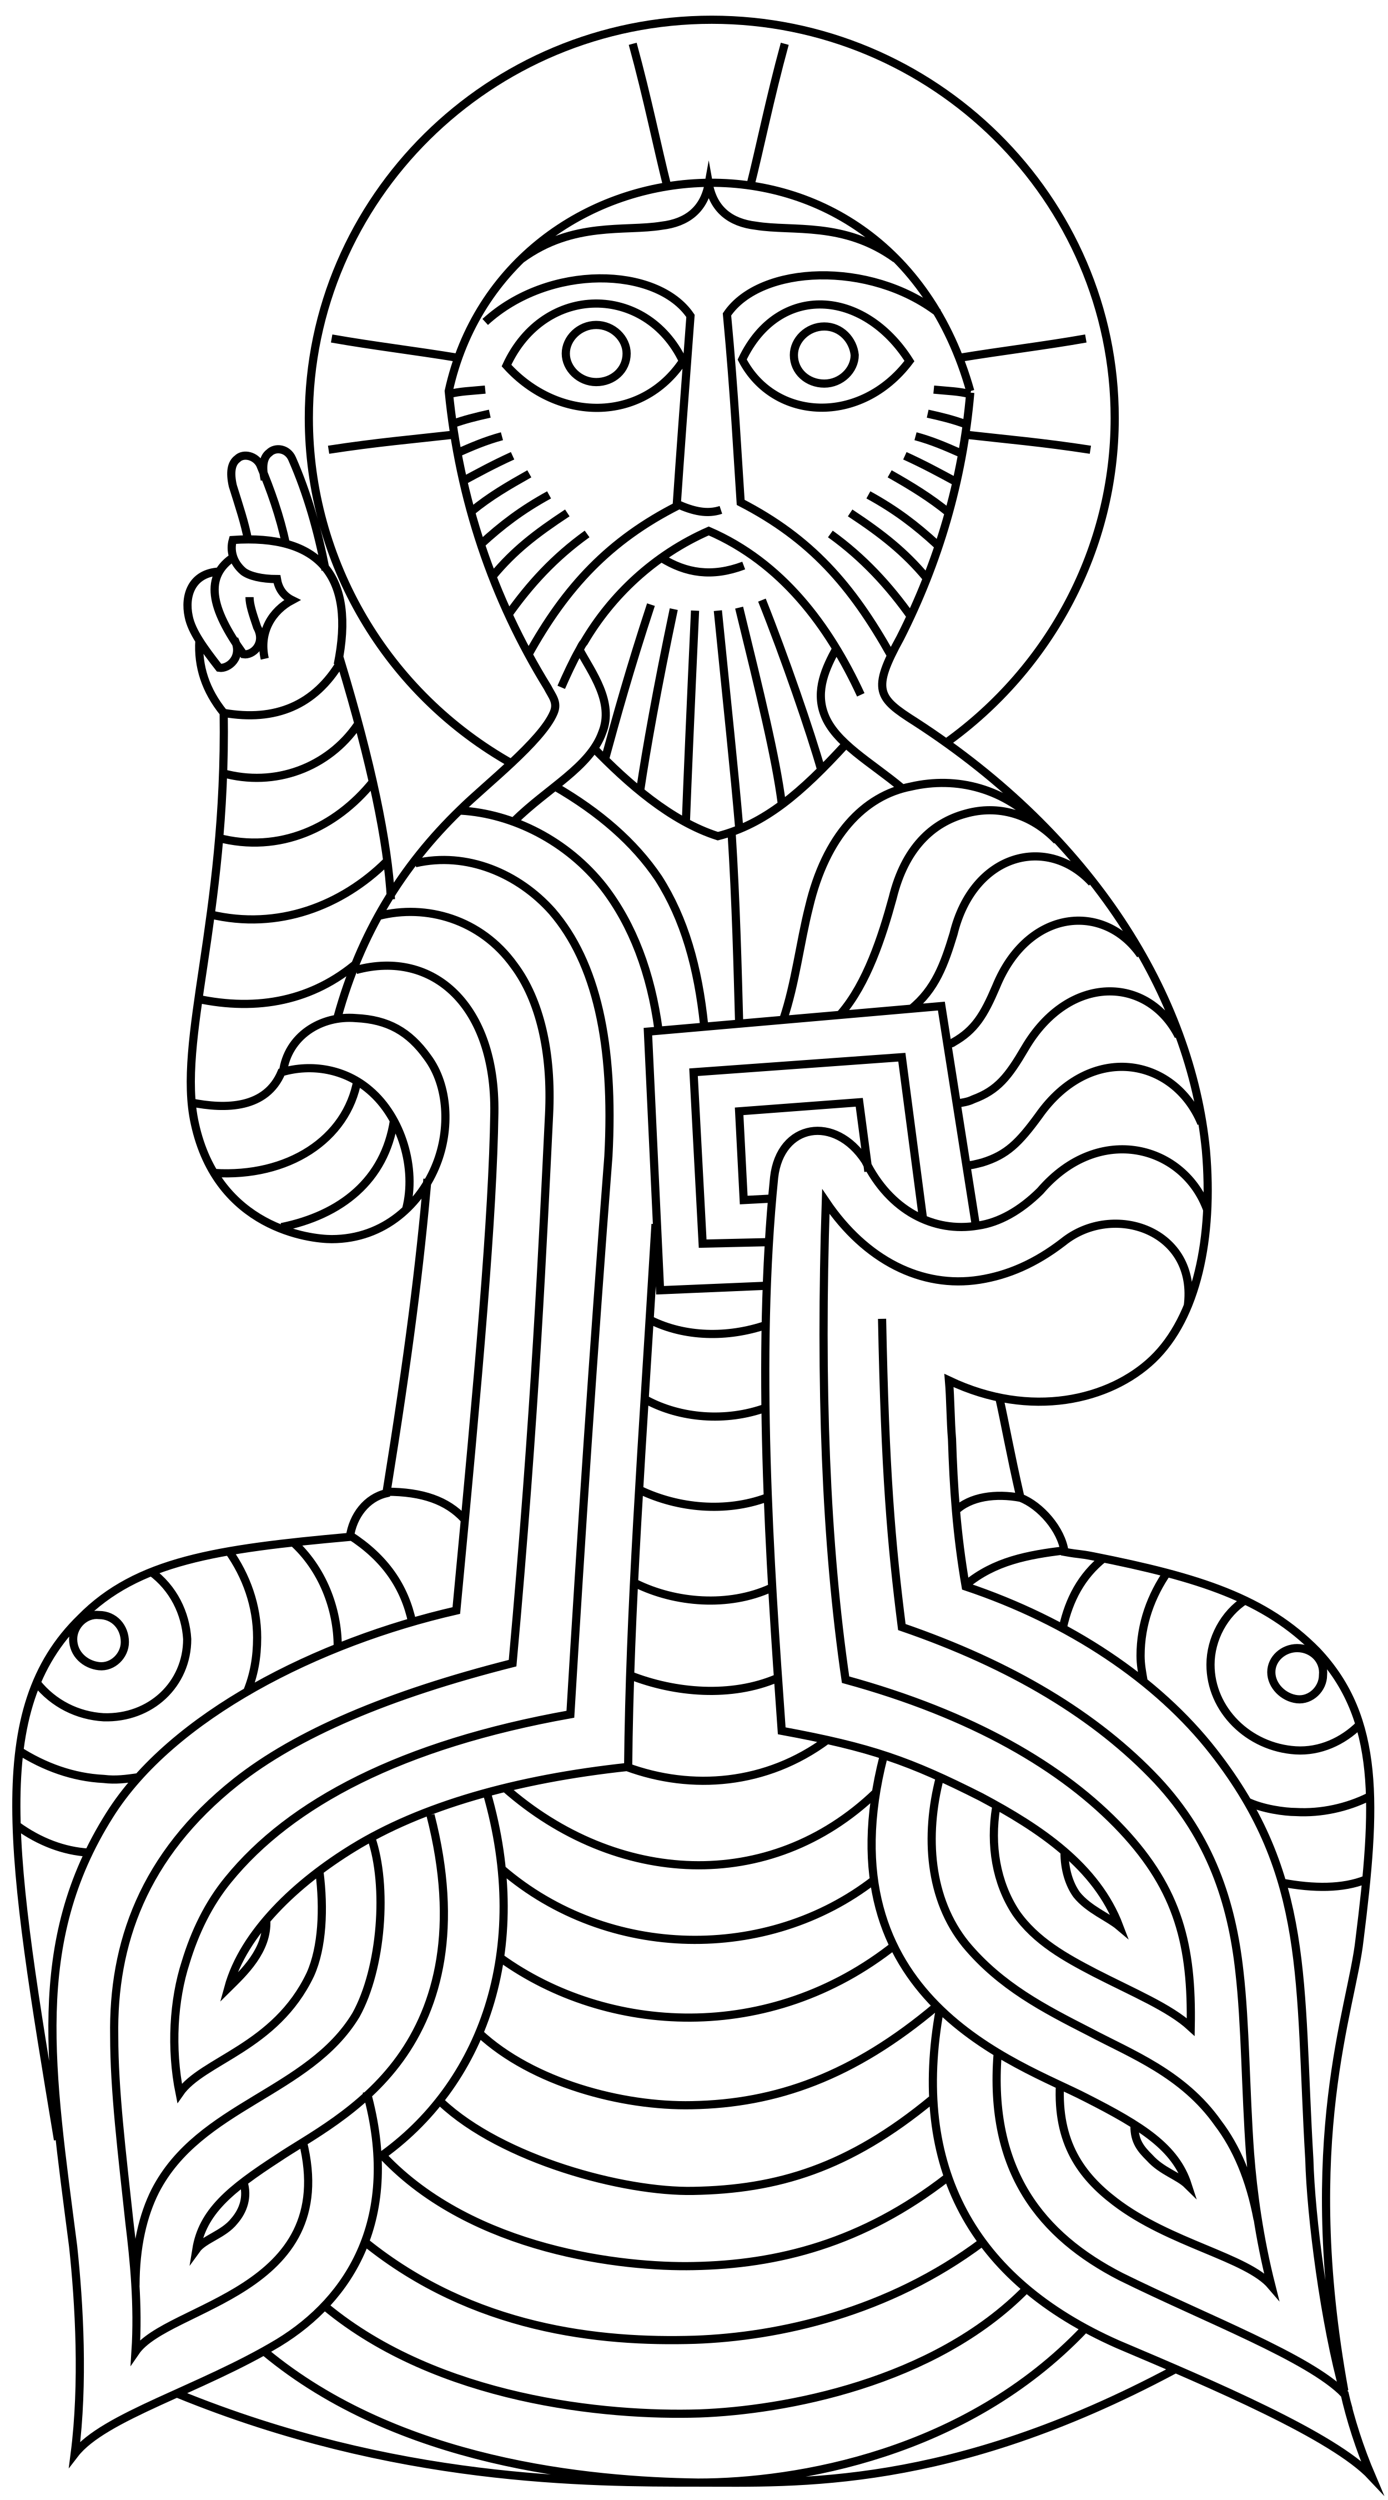 <svg width="85" height="153" viewBox="0 0 85 153" fill="none" xmlns="http://www.w3.org/2000/svg">
<path id="Vector" d="M12.209 39.212C12.116 40.776 12.581 42.248 13.699 43.628M13.699 43.628C13.885 56.235 10.812 63.689 11.929 68.75C13.326 75.191 19.006 75.835 20.31 75.835C23.569 75.835 25.803 73.627 26.735 71.234C27.573 69.118 27.48 66.449 26.176 64.701C25.058 63.136 23.755 62.4 21.799 62.308C19.658 62.124 17.609 63.413 17.33 65.621M13.699 43.628C16.864 44.181 19.285 43.168 20.868 40.5C22.731 46.665 23.755 51.542 23.941 55.039M13.419 34.979C11.743 35.071 11.278 36.451 11.557 37.739C11.743 38.659 12.488 39.672 13.419 40.868C13.978 40.96 14.909 40.224 14.35 39.12M14.35 34.058C12.488 35.255 12.861 37.187 14.909 40.04C15.468 40.132 16.306 39.395 15.747 38.383C15.468 37.555 15.281 37.003 15.281 36.543M20.682 40.684C21.799 35.255 19.565 32.678 14.257 33.046C14.071 33.69 14.257 34.426 14.909 34.979C15.281 35.255 16.026 35.439 16.958 35.439C17.051 35.991 17.33 36.451 17.889 36.727C16.678 37.371 15.84 38.659 16.213 40.316M59.418 24.12C58.673 23.936 58.114 23.936 57.183 23.844M27.48 24.12C28.224 23.936 28.783 23.936 29.714 23.844M59.138 25.961C58.394 25.685 57.649 25.501 56.811 25.317M27.666 25.961C28.411 25.685 29.156 25.501 29.994 25.317M58.766 27.709C57.928 27.341 57.09 26.973 56.066 26.697M28.038 27.709C28.876 27.341 29.714 26.973 30.738 26.697M58.487 29.457C57.462 28.905 56.624 28.445 55.414 27.893M28.317 29.457C29.342 28.905 30.18 28.445 31.39 27.893M58.114 31.39C56.997 30.47 55.786 29.733 54.483 28.997M28.876 31.298C29.994 30.378 31.111 29.733 32.415 28.997M57.369 33.322C56.066 32.126 54.855 31.206 53.179 30.286M29.435 33.322C30.738 32.126 31.949 31.206 33.625 30.286M56.718 35.347C55.414 33.782 54.017 32.678 52.062 31.39M30.18 35.255C31.483 33.69 32.787 32.678 34.742 31.39M55.786 37.739C54.483 35.899 52.9 34.15 50.851 32.678M31.111 37.647C32.415 35.807 33.904 34.15 35.953 32.678M54.855 15.839C51.689 13.538 48.523 14.182 46.289 13.814C44.706 13.63 43.681 12.802 43.402 11.238C43.123 12.802 42.099 13.63 40.516 13.814C38.281 14.182 35.115 13.538 31.949 15.839M40.516 34.15C42.005 35.071 43.588 35.347 45.544 34.611M17.516 33.322C17.144 31.574 16.585 30.01 15.933 28.445C15.654 27.893 14.909 27.709 14.537 28.077C14.164 28.353 14.071 28.905 14.257 29.733C14.63 30.93 15.002 32.034 15.188 33.046M19.937 34.887C19.472 32.494 18.82 30.194 17.889 28.077C17.609 27.433 16.864 27.341 16.492 27.709C16.12 27.985 16.026 28.537 16.213 29.365M48.058 2.68C47.127 6.085 46.568 8.937 45.916 11.514M38.746 2.68C39.678 6.085 40.236 8.937 40.888 11.514M66.495 20.716C63.887 21.176 61.466 21.452 58.673 21.912M20.31 20.716C22.917 21.176 25.338 21.452 28.131 21.912M66.774 27.525C63.794 27.065 61.559 26.881 59.138 26.605M20.123 27.525C23.103 27.065 25.338 26.881 27.759 26.605M31.39 46.757C23.662 42.432 18.913 34.334 18.913 25.593C18.913 12.158 29.994 1.208 43.588 1.208C57.183 1.208 68.264 12.158 68.264 25.593C68.264 33.506 64.353 40.868 57.928 45.469M12.023 61.112C15.84 61.94 19.192 61.204 21.893 58.904M13.605 47.309C16.864 48.229 20.123 46.941 21.893 44.365M13.326 51.266C17.144 52.278 20.589 50.622 22.824 47.861M12.861 55.959C17.051 56.971 20.962 55.407 23.662 52.738M29.714 19.703C33.625 16.115 40.236 16.299 42.285 19.335C41.912 24.304 41.633 28.077 41.447 30.838C42.471 31.298 43.309 31.482 44.147 31.206M54.576 40.132C52.155 35.807 49.641 32.954 45.358 30.746C45.171 27.985 44.985 24.212 44.52 19.243C46.568 16.207 53.272 15.931 57.462 19.151M32.322 40.132C34.649 35.899 37.35 33.046 41.54 30.93M34.37 42.064C34.649 41.42 35.115 40.408 35.487 39.764M35.487 39.764C35.581 39.58 35.674 39.395 35.767 39.303C37.443 36.451 40.05 33.966 43.402 32.494C47.872 34.426 50.758 38.291 52.714 42.524M35.487 39.764C36.232 41.144 37.629 42.984 36.884 44.825C36.139 46.941 33.532 48.229 31.483 50.254M46.661 36.727C48.058 40.224 49.641 44.825 50.293 47.125M39.864 37.003C38.56 40.96 37.722 43.996 37.07 46.389M41.261 37.279C40.236 42.156 39.584 45.837 39.212 48.321M45.264 37.187C46.568 42.524 47.499 46.297 47.872 49.15M42.564 37.371C42.285 43.444 42.099 47.769 42.005 50.254M43.961 37.371C44.52 42.984 44.985 47.309 45.264 50.622M61.094 125.71C60.535 132.887 63.794 136.844 68.636 139.329C73.85 141.905 80.182 144.298 82.324 146.506C81.113 142.181 80.275 135.648 80.182 132.151C79.531 121.201 80.275 114.851 74.316 107.214C70.871 102.797 65.47 99.208 59.138 97.092C58.58 93.871 58.394 91.018 58.3 88.074C58.207 86.969 58.207 85.589 58.114 84.485C63.142 86.877 67.984 85.681 70.591 83.197C73.292 80.62 74.316 75.743 73.85 70.406C72.919 60.928 66.867 51.174 56.066 44.181C53.738 42.708 53.365 42.248 55.135 39.028C57.462 34.426 58.952 29.457 59.418 24.028M44.799 50.898C45.078 55.315 45.171 59.272 45.264 62.584M36.325 45.745C38.467 47.953 41.074 50.254 43.961 51.174C46.847 50.438 49.082 48.505 51.782 45.561M33.998 48.137C36.698 49.702 38.84 51.542 40.329 53.751C41.912 56.235 42.75 59.18 43.123 62.768M55.228 48.229C53.365 46.665 51.131 45.469 50.479 43.72C49.92 42.248 50.572 40.868 51.224 39.672M83.627 115.035C82.231 115.588 80.462 115.588 78.506 115.219M1.035 111.723C2.432 112.735 3.922 113.287 5.411 113.379M76.272 97.92C74.968 98.748 74.13 100.312 74.13 101.877C74.13 104.637 76.458 106.938 79.344 107.122C80.834 107.214 82.231 106.57 83.255 105.557M9.229 96.171C10.626 97.184 11.371 98.748 11.464 100.312C11.464 103.073 9.229 105.189 6.343 105.097C4.76 105.005 3.27 104.269 2.245 102.981M76.365 110.25C77.296 110.711 78.692 110.895 79.344 110.895C80.927 110.987 82.51 110.618 83.814 109.974M71.523 96.171C70.498 97.644 69.847 99.392 69.847 101.325C69.847 101.877 69.94 102.337 70.033 102.889M8.391 108.778C7.739 108.87 7.087 108.962 6.343 108.87C4.48 108.778 2.711 108.134 1.128 107.122M13.978 94.883C15.095 96.448 15.747 98.288 15.747 100.22C15.747 101.417 15.561 102.521 15.095 103.625M24.127 68.566C23.569 72.246 20.868 74.363 17.237 75.099M13.14 71.786C17.609 72.062 21.241 69.762 21.893 66.081M24.872 73.995C25.524 71.51 24.593 68.382 22.638 66.725C21.148 65.437 19.099 65.069 17.237 65.621C16.306 67.829 13.885 67.921 11.65 67.461M20.682 62.216C22.079 57.155 24.593 53.014 28.224 49.518C29.714 48.045 33.16 45.377 33.904 43.628C34.184 42.984 33.811 42.616 33.532 42.064C30.18 36.635 28.131 30.562 27.48 23.936C30.925 8.201 54.297 5.716 59.418 23.936M10.905 146.506C24.221 151.935 35.953 151.935 42.75 151.935M42.75 151.935C48.803 151.935 58.114 152.395 71.895 145.034M42.75 151.935C36.046 151.843 24.407 150.739 16.213 143.929M42.75 151.935C48.803 151.935 59.138 150.187 66.401 142.549M19.937 141.169C26.828 146.874 37.07 147.886 42.843 147.702C47.965 147.518 57.183 145.862 62.863 140.065M22.358 137.212C28.969 142.549 36.698 143.377 42.564 143.193C47.685 143.009 54.39 141.537 60.163 137.212M23.476 131.967C28.969 137.764 38.188 138.776 42.471 138.684C47.592 138.592 52.807 137.304 58.021 133.255M27.014 128.654C30.738 132.151 38.188 134.175 42.471 134.083C47.592 133.991 51.969 132.703 57.09 128.47M29.342 124.421C32.601 127.458 38.095 128.93 42.378 128.838C47.499 128.746 52.248 127.09 57.369 122.765M30.645 119.82C37.163 124.513 47.127 125.158 54.855 118.992M30.738 114.391C37.257 120.004 47.034 120.096 53.552 115.035M39.864 80.804C41.912 81.816 44.52 81.909 46.94 81.08M39.584 85.681C41.633 86.785 44.426 87.061 46.94 86.141M39.212 91.202C41.54 92.307 44.426 92.583 46.94 91.662M38.933 96.908C41.354 98.104 44.613 98.38 47.22 97.184M38.56 102.521C41.354 103.625 44.799 103.901 47.592 102.705M38.374 108.134C42.378 109.606 46.94 109.238 50.665 106.478M30.925 109.422C37.722 115.403 47.127 115.956 53.645 109.698M67.612 95.343C66.215 96.448 65.47 97.92 65.098 99.576M17.889 94.331C19.751 95.987 20.682 98.472 20.682 100.772M62.491 91.662C61.001 91.386 59.418 91.57 58.487 92.491M62.491 91.662C61.839 88.81 61.559 87.154 61.187 85.497M62.491 91.662C63.701 92.123 65.005 93.595 65.191 94.975C66.215 95.159 66.029 95.067 66.96 95.251C73.478 96.54 77.482 97.828 80.648 101.048C84.559 105.189 84.279 110.526 83.255 118.716C82.79 122.949 79.531 130.955 82.324 146.322M23.662 91.294C25.897 91.294 27.386 91.847 28.411 92.951M65.191 94.883C62.956 95.159 60.908 95.527 59.138 97M21.427 93.963C23.569 95.343 24.779 97.092 25.245 99.3M26.176 72.154C25.71 77.4 25.058 82.737 23.662 91.386C22.451 91.662 21.613 92.767 21.427 94.055C13.233 94.791 8.391 95.527 4.946 99.024C-0.827 104.637 0.663 113.563 3.549 130.955M29.807 109.698C32.601 119.36 29.528 127.642 23.196 132.059M28.224 49.61C31.39 49.794 34.742 51.45 36.977 54.303C38.746 56.603 39.864 59.548 40.329 63.044M47.313 73.351L45.544 73.443L45.264 68.013L52.62 67.461L53.179 71.694M47.034 76.019L43.03 76.111L42.471 65.621L55.228 64.701L56.531 74.639M46.94 78.688L40.422 78.964L39.678 63.136L57.649 61.572L59.79 75.191M82.324 146.414C82.696 148.07 83.255 149.819 84 151.567C81.672 149.083 74.316 145.954 68.45 143.469C59.511 139.513 55.786 132.611 57.556 122.949M22.451 128.01C24.593 135.74 21.427 140.709 17.051 143.377C12.302 146.23 6.343 147.886 4.573 150.187C5.132 145.862 4.853 140.985 4.48 137.488C3.084 126.63 1.78 118.9 6.715 111.079C10.533 105.005 19.472 100.496 27.945 98.564C29.342 83.841 30.18 74.363 30.273 68.106C30.366 61.572 26.548 58.075 21.799 59.364M22.731 112.459C23.755 115.403 23.383 120.465 21.799 123.317C18.913 128.102 12.209 128.838 9.508 134.083C8.764 135.556 8.298 137.488 8.298 139.881M18.541 131.047C20.868 140.341 10.253 141.077 8.298 143.929C8.484 141.077 8.205 138.316 7.925 136.016C7.46 131.691 6.994 127.918 6.994 124.605C6.901 118.992 8.764 113.563 14.444 109.054C18.168 106.11 23.755 103.717 31.39 101.785C32.787 86.417 33.253 75.743 33.625 68.198C33.811 64.425 33.066 61.204 31.483 59.088C29.435 56.235 26.083 55.315 23.196 56.051M57.556 108.778C56.624 112.367 56.904 116.232 59.138 118.992C61.28 121.569 63.98 122.949 66.681 124.329C69.288 125.71 72.454 126.906 74.595 129.943C75.713 131.415 76.551 133.347 77.016 135.832M64.912 127.55C64.725 131.139 66.215 133.163 68.264 134.728C71.616 137.304 76.365 138.132 77.854 139.881C77.109 136.936 76.737 134.175 76.551 131.783C76.272 127.918 76.272 123.869 75.899 120.649C75.433 116.416 74.13 112.459 70.871 108.962C67.146 105.005 61.932 101.877 55.228 99.576C54.576 94.423 54.203 90.098 54.017 80.712M61.001 110.618C60.628 112.919 61.001 115.219 62.211 117.06C63.422 118.808 65.284 119.82 67.053 120.741C69.381 121.937 71.616 122.857 72.919 124.053C73.013 119.084 72.174 115.68 68.729 111.999C65.098 108.134 59.511 104.913 51.782 102.797C50.572 94.515 50.199 84.761 50.572 73.535C52.993 77.124 56.438 78.872 59.977 78.32C61.746 78.044 63.422 77.308 65.098 76.019C68.171 73.535 73.385 75.283 72.733 79.976M19.565 114.575C19.844 116.784 19.751 119.176 19.006 120.833C16.864 125.342 12.395 126.078 10.998 128.102C10.44 125.342 10.626 122.397 11.371 120.096C11.929 118.256 12.767 116.508 13.978 115.035C17.796 110.342 24.593 106.754 34.929 104.913C35.581 94.055 36.325 82.829 37.257 70.774C37.629 63.873 36.512 58.904 33.811 55.775C31.763 53.474 28.597 52.094 25.431 52.83M14.909 133.531C15.188 134.451 14.909 135.28 14.35 135.924C13.699 136.752 12.488 137.028 12.023 137.672C12.395 135.372 14.071 133.991 17.051 132.059C18.82 130.863 22.172 129.206 24.5 125.986C26.828 122.765 28.131 117.98 26.362 111.079M69.474 130.127C69.474 131.047 69.847 131.507 70.405 132.059C71.15 132.887 72.174 133.163 72.733 133.715C71.988 131.415 69.94 130.127 66.495 128.378C62.397 126.262 50.293 122.397 54.11 107.49M47.965 62.4C48.71 60.192 48.989 57.707 49.548 55.499C50.572 51.174 52.9 48.69 55.786 48.137C58.58 47.493 61.559 48.229 63.794 50.622M51.503 62.032C53.086 60.192 54.017 57.339 54.669 54.947C55.414 51.91 57.09 50.346 59.138 49.794C61.094 49.242 63.142 49.794 64.725 51.45M55.786 61.756C57.276 60.56 57.835 58.996 58.394 57.155C59.604 52.186 64.167 51.082 66.867 54.027M57.928 63.965C58.114 63.873 58.3 63.873 58.394 63.781C59.697 63.044 60.256 62.124 61.001 60.376C62.956 55.591 67.612 55.223 69.847 58.444M58.58 67.553C58.952 67.461 59.232 67.461 59.604 67.277C61.094 66.725 61.746 65.897 62.77 64.149C65.47 59.548 70.312 59.732 72.174 63.413M59.138 71.326C59.511 71.326 59.79 71.234 60.163 71.142C61.653 70.682 62.397 69.946 63.608 68.29C66.774 63.781 71.895 64.701 73.571 68.75M65.191 113.379C65.191 114.391 65.47 115.311 65.936 115.956C66.681 116.876 67.891 117.336 68.543 117.888C67.146 114.207 63.701 111.907 60.07 109.974C55.693 107.766 53.365 106.938 47.872 105.926C47.127 95.527 46.289 83.105 47.406 72.062C47.779 68.75 51.131 68.198 52.993 71.05C54.483 74.087 57.183 75.467 59.883 75.007C61.187 74.823 62.491 74.087 63.701 72.891C67.332 68.658 72.547 70.13 73.944 74.087M40.143 74.915C39.305 88.81 38.56 98.472 38.467 108.134C31.577 108.87 25.803 110.526 21.613 113.103C18.168 115.219 14.909 118.256 13.978 121.661C14.909 120.741 16.399 119.36 16.306 117.52M50.479 19.98C49.455 19.98 48.617 20.808 48.617 21.728C48.617 22.74 49.455 23.476 50.479 23.476C51.503 23.476 52.341 22.648 52.341 21.728C52.248 20.808 51.503 19.98 50.479 19.98ZM36.512 19.887C37.536 19.887 38.374 20.716 38.374 21.636C38.374 22.648 37.536 23.384 36.512 23.384C35.487 23.384 34.649 22.556 34.649 21.636C34.649 20.716 35.487 19.887 36.512 19.887ZM45.451 22.004C47.685 17.311 52.9 17.679 55.693 22.096C52.714 26.053 47.406 25.777 45.451 22.004ZM41.819 22.096C39.584 17.403 33.346 17.311 31.018 22.372C34.184 25.869 39.305 25.869 41.819 22.096ZM79.437 100.864C78.599 100.864 77.854 101.509 77.854 102.337C77.854 103.165 78.599 103.901 79.437 103.993C80.275 104.085 81.02 103.349 81.02 102.521C81.114 101.601 80.368 100.864 79.437 100.864ZM6.063 98.84C6.994 98.84 7.646 99.576 7.646 100.496C7.646 101.325 6.901 102.061 6.063 101.969C5.225 101.877 4.48 101.233 4.48 100.312C4.48 99.484 5.225 98.748 6.063 98.84Z" stroke="black" stroke-width="0.5" stroke-miterlimit="22.926"/>
</svg>
